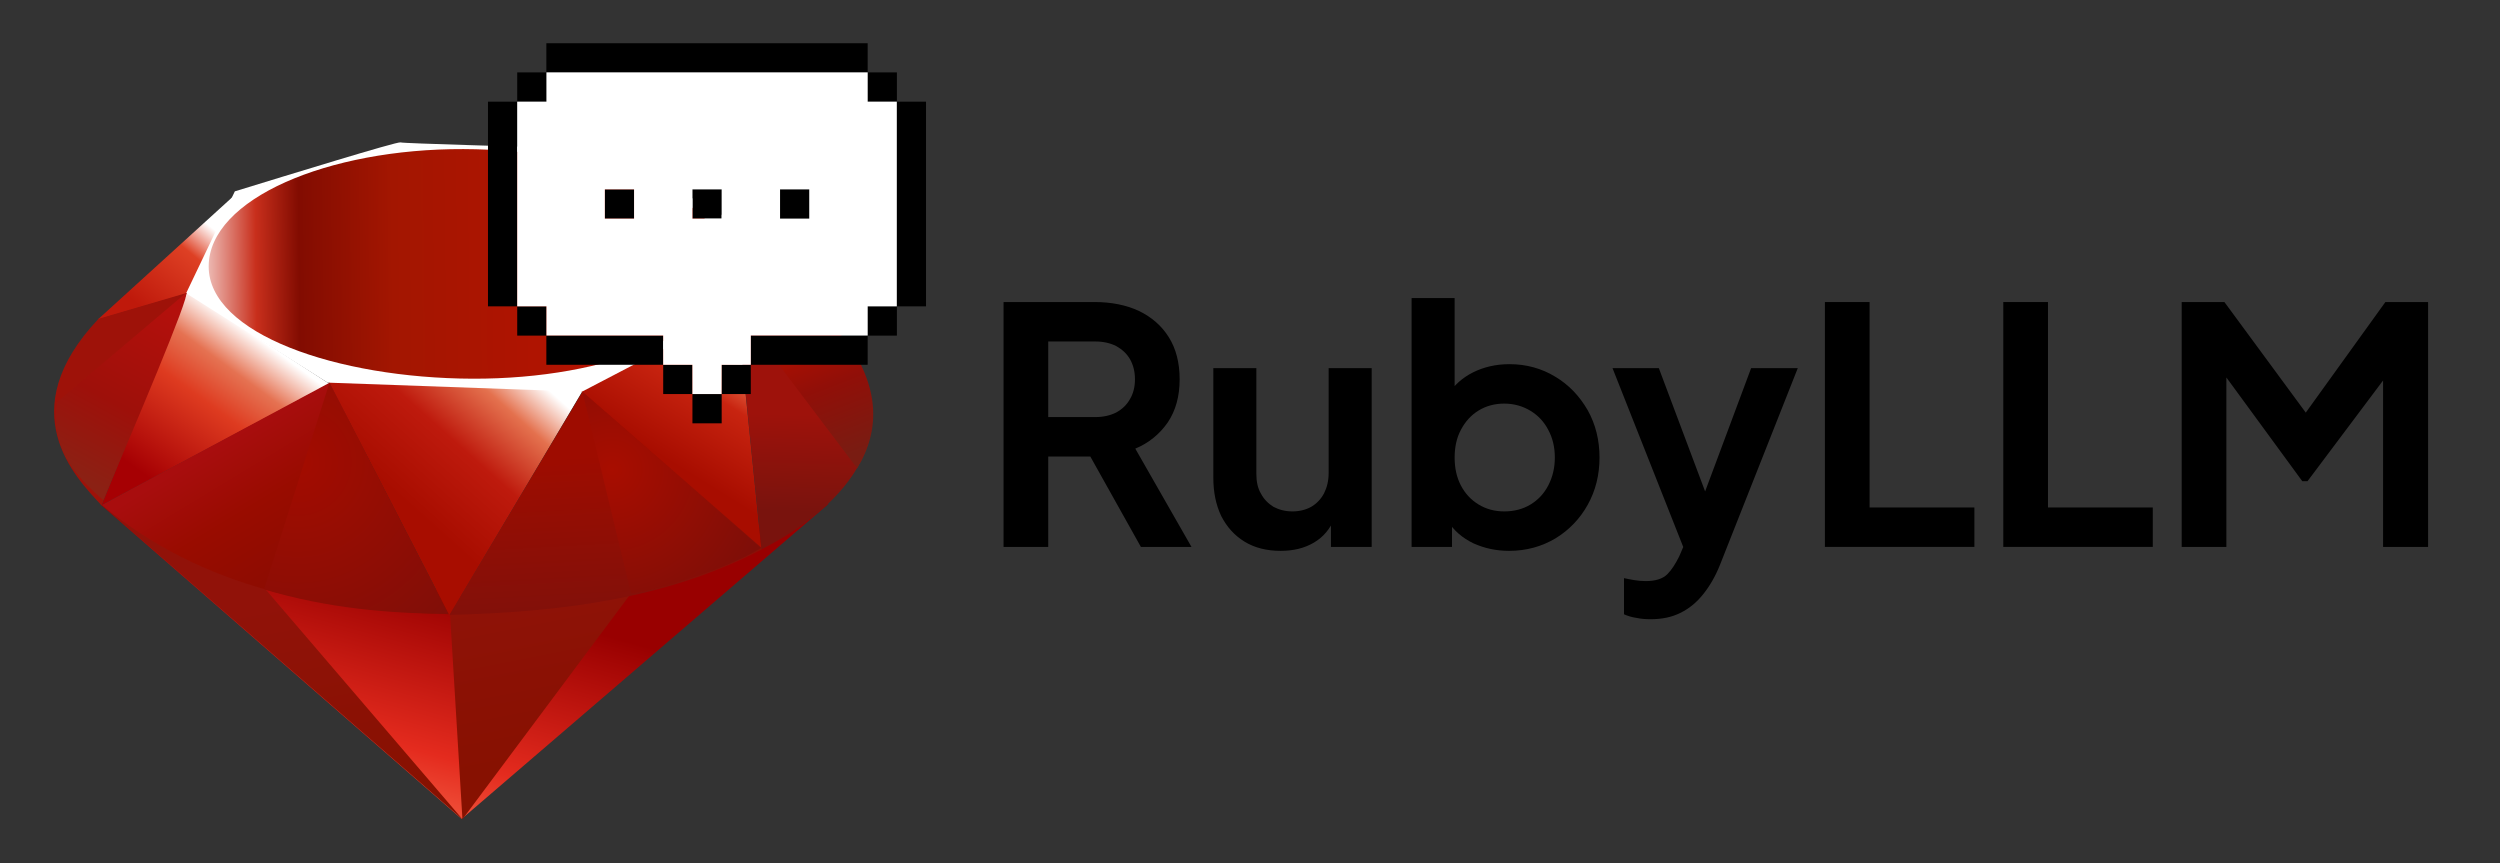 <?xml version="1.0" encoding="UTF-8" standalone="no"?>
<!DOCTYPE svg PUBLIC "-//W3C//DTD SVG 1.1//EN" "http://www.w3.org/Graphics/SVG/1.1/DTD/svg11.dtd">
<svg width="100%" height="100%" viewBox="0 0 1483 512" version="1.1" xmlns="http://www.w3.org/2000/svg" xmlns:xlink="http://www.w3.org/1999/xlink" xml:space="preserve" xmlns:serif="http://www.serif.com/" style="fill-rule:evenodd;clip-rule:evenodd;stroke-linejoin:round;stroke-miterlimit:2;">
    <rect x="0" y="0" width="1483" height="512" fill="#333333" stroke="none"/>
    <g transform="matrix(1,0,0,1,0,-582.045)">
        <g id="Big" transform="matrix(2.896,0,0,1,0,582.045)">
            <rect x="0" y="0" width="512" height="512" style="fill:none;"/>
            <g transform="matrix(0.837,0,0,1.149,-6.418,9.063)">
                <g transform="matrix(0.566,1.191,-0.565,1.193,120.907,-31.486)">
                    <g>
                        <path id="polygon3282" d="M153.5,130.41L40.38,197.58L186.849,187.641L198.13,39.95L153.5,130.41Z" style="fill:url(#_Linear1);"/>
                        <path id="polygon3293" d="M187.089,187.54L174.5,100.65L140.209,145.93L187.089,187.54Z" style="fill:url(#_Linear2);"/>
                        <path id="polygon3304" d="M187.259,187.54L95.03,180.3L40.87,197.391L187.259,187.54Z" style="fill:url(#_Linear3);"/>
                        <path id="polygon3319" d="M41,197.41L64.04,121.93L13.34,132.771L41,197.41Z" style="fill:url(#_Linear4);"/>
                        <path id="polygon3334" d="M140.2,146.18L119,63.14L58.33,120.01L140.2,146.18Z" style="fill:url(#_Linear5);"/>
                        <path id="polygon3349" d="M193.32,64.31L135.97,17.47L120,69.1L193.32,64.31Z" style="fill:url(#_Linear6);"/>
                        <path id="polygon3362" d="M166.5,0.77L132.77,19.41L111.49,0.52L166.5,0.77Z" style="fill:url(#_Linear7);"/>
                        <path id="polygon3375" d="M0,158.09L14.13,132.32L2.7,101.62L0,158.09Z" style="fill:url(#_Linear8);"/>
                        <path id="path3377" d="M1.94,100.65L13.44,133.27L63.41,122.059L120.46,69.039L136.56,17.9L111.209,0L68.109,16.13C54.53,28.76 28.18,53.75 27.23,54.22C26.29,54.7 9.83,85.81 1.94,100.65Z" style="fill:white;"/>
                        <path id="path3400" d="M42.32,42.05C71.75,12.87 109.69,-4.37 124.25,10.32C138.801,25.01 123.37,60.71 93.94,89.88C64.51,119.05 27.04,137.24 12.49,122.55C-2.07,107.87 12.89,71.22 42.32,42.05Z" style="fill:url(#_Linear9);"/>
                        <path id="path3413" d="M41,197.38L63.86,121.66L139.78,146.05C112.33,171.79 81.8,193.55 41,197.38Z" style="fill:url(#_Linear10);"/>
                        <path id="path3424" d="M120.56,68.89L140.05,146.09C162.98,121.98 183.56,96.06 193.639,64L120.56,68.89Z" style="fill:url(#_Linear11);"/>
                        <path id="path3435" d="M193.44,64.39C201.24,40.85 203.04,7.08 166.259,0.81L136.079,17.48L193.44,64.39Z" style="fill:url(#_Linear12);"/>
                        <path id="path3437" d="M0,157.75C1.08,196.601 29.11,197.18 41.05,197.521L13.47,133.11L0,157.75Z" style="fill:rgb(158,18,9);"/>
                        <path id="path3448" d="M120.669,69.01C138.289,79.84 173.8,101.59 174.52,101.99C175.639,102.62 189.83,78.06 193.05,64.18L120.669,69.01Z" style="fill:url(#_Radial13);"/>
                        <path id="path3459" d="M63.83,121.66L94.39,180.62C112.46,170.82 126.61,158.88 139.57,146.09L63.83,121.66Z" style="fill:url(#_Radial14);"/>
                        <path id="path3472" d="M13.35,133.19L9.02,184.75C17.19,195.91 28.43,196.88 40.22,196.01C31.69,174.78 14.65,132.33 13.35,133.19Z" style="fill:url(#_Linear15);"/>
                        <path id="path3485" d="M135.9,17.61L196.61,26.13C193.37,12.4 183.42,3.54 166.46,0.77L135.9,17.61Z" style="fill:url(#_Linear16);"/>
                    </g>
                </g>
                <g transform="matrix(0.268,0,0,0.566,127.089,-0.682)">
                    <path id="XMLID_101_" d="M53.3,53.3L346.7,53.3L346.7,26.7L53.3,26.7L53.3,53.3Z" style="fill-rule:nonzero;"/>
                    <rect id="XMLID_177_" x="26.7" y="53.3" width="26.7" height="26.7"/>
                    <rect id="XMLID_178_" x="346.7" y="53.3" width="26.7" height="26.7"/>
                    <path id="XMLID_179_" d="M373.3,80L373.3,266.7L400,266.7L400,80L373.3,80Z" style="fill-rule:nonzero;"/>
                    <rect id="XMLID_180_" x="106.7" y="160" width="26.7" height="26.7"/>
                    <rect id="XMLID_181_" x="186.7" y="160" width="26.7" height="26.7"/>
                    <rect id="XMLID_182_" x="266.7" y="160" width="26.7" height="26.7"/>
                    <path id="XMLID_183_" d="M26.7,266.7L26.7,80L0,80L0,266.7L26.7,266.7Z" style="fill-rule:nonzero;"/>
                    <rect id="XMLID_184_" x="26.7" y="266.7" width="26.7" height="26.7"/>
                    <rect id="XMLID_185_" x="346.7" y="266.7" width="26.7" height="26.7"/>
                    <path id="XMLID_211_" d="M160,293.3L53.3,293.3L53.3,320L160,320L160,293.3Z" style="fill-rule:nonzero;"/>
                    <path id="XMLID_212_" d="M346.7,293.3L240,293.3L240,320L346.7,320L346.7,293.3Z" style="fill-rule:nonzero;"/>
                    <rect id="XMLID_213_" x="160" y="320" width="26.7" height="26.7"/>
                    <rect id="XMLID_214_" x="213.3" y="320" width="26.7" height="26.7"/>
                    <rect id="XMLID_215_" x="186.7" y="346.7" width="26.7" height="26.7"/>
                </g>
                <g transform="matrix(0.134,0,0,0.283,127.089,-0.682)">
                    <path d="M53.4,533.4L53.4,160L106.8,160L106.8,106.6L693.4,106.6L693.4,160L746.6,160L746.6,533.4L693.4,533.4L693.4,586.6L480,586.6L480,640L426.6,640L426.6,693.4L373.4,693.4L373.4,640L320,640L320,586.6L106.8,586.6L106.8,533.4L53.4,533.4ZM266.8,320L213.4,320L213.4,373.4L266.8,373.4L266.8,320ZM426.8,320L373.4,320L373.4,373.4L426.8,373.4L426.8,320ZM586.8,320L533.4,320L533.4,373.4L586.8,373.4L586.8,320Z" style="fill:white;"/>
                </g>
            </g>
            <g transform="matrix(1.402,0,0,4.062,161.177,-371.155)">
                <g transform="matrix(48,0,0,48,28.202,171.241)">
                    <path d="M0.072,-0L0.072,-0.745L0.349,-0.745C0.4,-0.745 0.445,-0.736 0.484,-0.718C0.523,-0.699 0.553,-0.673 0.575,-0.638C0.597,-0.603 0.608,-0.56 0.608,-0.51C0.608,-0.458 0.596,-0.415 0.572,-0.379C0.547,-0.343 0.514,-0.316 0.473,-0.299L0.644,-0L0.49,-0L0.307,-0.327L0.395,-0.275L0.208,-0.275L0.208,-0L0.072,-0ZM0.208,-0.395L0.351,-0.395C0.376,-0.395 0.397,-0.4 0.415,-0.409C0.433,-0.419 0.447,-0.432 0.457,-0.45C0.467,-0.467 0.472,-0.487 0.472,-0.51C0.472,-0.533 0.467,-0.553 0.457,-0.571C0.447,-0.588 0.433,-0.601 0.415,-0.611C0.397,-0.62 0.376,-0.625 0.351,-0.625L0.208,-0.625L0.208,-0.395Z" style="fill-rule:nonzero;"/>
                </g>
                <g transform="matrix(48,0,0,48,59.906,171.241)">
                    <path d="M0.255,0.012C0.213,0.012 0.176,0.003 0.145,-0.016C0.114,-0.035 0.091,-0.061 0.074,-0.094C0.058,-0.128 0.05,-0.166 0.05,-0.211L0.05,-0.544L0.181,-0.544L0.181,-0.222C0.181,-0.199 0.185,-0.179 0.195,-0.162C0.204,-0.145 0.217,-0.132 0.233,-0.122C0.25,-0.113 0.269,-0.108 0.291,-0.108C0.312,-0.108 0.332,-0.113 0.348,-0.122C0.365,-0.132 0.378,-0.146 0.387,-0.163C0.396,-0.181 0.401,-0.201 0.401,-0.225L0.401,-0.544L0.532,-0.544L0.532,-0L0.408,-0L0.408,-0.107L0.419,-0.088C0.406,-0.055 0.385,-0.03 0.356,-0.013C0.327,0.004 0.294,0.012 0.255,0.012Z" style="fill-rule:nonzero;"/>
                </g>
                <g transform="matrix(48,0,0,48,88.346,171.241)">
                    <path d="M0.358,0.012C0.318,0.012 0.282,0.004 0.249,-0.011C0.216,-0.027 0.19,-0.049 0.171,-0.079L0.184,-0.105L0.184,-0L0.061,-0L0.061,-0.757L0.192,-0.757L0.192,-0.436L0.172,-0.463C0.19,-0.492 0.216,-0.515 0.248,-0.531C0.28,-0.547 0.317,-0.556 0.359,-0.556C0.41,-0.556 0.457,-0.543 0.498,-0.518C0.54,-0.493 0.572,-0.459 0.597,-0.416C0.621,-0.373 0.633,-0.325 0.633,-0.272C0.633,-0.219 0.621,-0.171 0.597,-0.128C0.573,-0.085 0.54,-0.051 0.499,-0.026C0.457,-0.001 0.41,0.012 0.358,0.012ZM0.343,-0.108C0.373,-0.108 0.4,-0.115 0.423,-0.129C0.446,-0.143 0.464,-0.162 0.477,-0.187C0.49,-0.212 0.497,-0.24 0.497,-0.272C0.497,-0.304 0.49,-0.332 0.477,-0.356C0.464,-0.381 0.446,-0.4 0.423,-0.414C0.4,-0.428 0.373,-0.436 0.343,-0.436C0.314,-0.436 0.288,-0.429 0.265,-0.415C0.242,-0.401 0.224,-0.381 0.211,-0.356C0.198,-0.332 0.192,-0.303 0.192,-0.272C0.192,-0.24 0.198,-0.212 0.211,-0.187C0.224,-0.162 0.242,-0.143 0.265,-0.129C0.288,-0.115 0.314,-0.108 0.343,-0.108Z" style="fill-rule:nonzero;"/>
                </g>
                <g transform="matrix(48,0,0,48,120.098,171.241)">
                    <path d="M0.127,0.22C0.112,0.22 0.098,0.219 0.084,0.216C0.07,0.214 0.057,0.21 0.046,0.205L0.046,0.095C0.055,0.097 0.065,0.099 0.077,0.101C0.089,0.103 0.101,0.104 0.112,0.104C0.142,0.104 0.164,0.097 0.178,0.083C0.191,0.07 0.203,0.051 0.214,0.029L0.25,-0.055L0.248,0.055L0.011,-0.544L0.152,-0.544L0.318,-0.102L0.268,-0.102L0.433,-0.544L0.575,-0.544L0.338,0.055C0.324,0.09 0.307,0.119 0.287,0.144C0.267,0.169 0.244,0.188 0.217,0.201C0.191,0.214 0.161,0.22 0.127,0.22Z" style="fill-rule:nonzero;"/>
                </g>
                <g transform="matrix(48,0,0,48,148.202,171.241)">
                    <path d="M0.072,-0L0.072,-0.745L0.208,-0.745L0.208,-0.12L0.527,-0.12L0.527,-0L0.072,-0Z" style="fill-rule:nonzero;"/>
                </g>
                <g transform="matrix(48,0,0,48,174.266,171.241)">
                    <path d="M0.072,-0L0.072,-0.745L0.208,-0.745L0.208,-0.12L0.527,-0.12L0.527,-0L0.072,-0Z" style="fill-rule:nonzero;"/>
                </g>
                <g transform="matrix(48,0,0,48,200.33,171.241)">
                    <path d="M0.072,-0L0.072,-0.745L0.202,-0.745L0.481,-0.366L0.419,-0.366L0.692,-0.745L0.822,-0.745L0.822,-0L0.685,-0L0.685,-0.59L0.738,-0.577L0.455,-0.2L0.439,-0.2L0.163,-0.577L0.208,-0.59L0.208,-0L0.072,-0Z" style="fill-rule:nonzero;"/>
                </g>
                <g transform="matrix(48,0,0,48,243.194,171.241)">
                </g>
            </g>
        </g>
    </g>
    <defs>
        <linearGradient id="_Linear1" x1="0" y1="0" x2="1" y2="0" gradientUnits="userSpaceOnUse" gradientTransform="matrix(-41.797,-73.796,73.796,-41.797,174.074,215.549)"><stop offset="0" style="stop-color:rgb(251,118,85);stop-opacity:1"/><stop offset="0" style="stop-color:rgb(251,118,85);stop-opacity:1"/><stop offset="0.41" style="stop-color:rgb(228,43,30);stop-opacity:1"/><stop offset="0.99" style="stop-color:rgb(153,0,0);stop-opacity:1"/><stop offset="1" style="stop-color:rgb(153,0,0);stop-opacity:1"/></linearGradient>
        <linearGradient id="_Linear2" x1="0" y1="0" x2="1" y2="0" gradientUnits="userSpaceOnUse" gradientTransform="matrix(-53.867,-36.148,36.148,-53.867,194.895,153.558)"><stop offset="0" style="stop-color:rgb(135,17,1);stop-opacity:1"/><stop offset="0" style="stop-color:rgb(135,17,1);stop-opacity:1"/><stop offset="0.99" style="stop-color:rgb(145,18,9);stop-opacity:1"/><stop offset="1" style="stop-color:rgb(145,18,9);stop-opacity:1"/></linearGradient>
        <linearGradient id="_Linear3" x1="0" y1="0" x2="1" y2="0" gradientUnits="userSpaceOnUse" gradientTransform="matrix(-53.866,-36.147,36.147,-53.866,151.795,217.785)"><stop offset="0" style="stop-color:rgb(135,17,1);stop-opacity:1"/><stop offset="0" style="stop-color:rgb(135,17,1);stop-opacity:1"/><stop offset="0.99" style="stop-color:rgb(145,18,9);stop-opacity:1"/><stop offset="1" style="stop-color:rgb(145,18,9);stop-opacity:1"/></linearGradient>
        <linearGradient id="_Linear4" x1="0" y1="0" x2="1" y2="0" gradientUnits="userSpaceOnUse" gradientTransform="matrix(8.351,54.271,-54.271,8.351,38.696,127.391)"><stop offset="0" style="stop-color:white;stop-opacity:1"/><stop offset="0" style="stop-color:white;stop-opacity:1"/><stop offset="0.23" style="stop-color:rgb(229,114,82);stop-opacity:1"/><stop offset="0.46" style="stop-color:rgb(222,59,32);stop-opacity:1"/><stop offset="0.99" style="stop-color:rgb(166,0,3);stop-opacity:1"/><stop offset="1" style="stop-color:rgb(166,0,3);stop-opacity:1"/></linearGradient>
        <linearGradient id="_Linear5" x1="0" y1="0" x2="1" y2="0" gradientUnits="userSpaceOnUse" gradientTransform="matrix(3.077,55.387,-55.387,3.077,96.133,76.715)"><stop offset="0" style="stop-color:white;stop-opacity:1"/><stop offset="0" style="stop-color:white;stop-opacity:1"/><stop offset="0.23" style="stop-color:rgb(228,113,78);stop-opacity:1"/><stop offset="0.56" style="stop-color:rgb(190,26,13);stop-opacity:1"/><stop offset="0.99" style="stop-color:rgb(168,13,0);stop-opacity:1"/><stop offset="1" style="stop-color:rgb(168,13,0);stop-opacity:1"/></linearGradient>
        <linearGradient id="_Linear6" x1="0" y1="0" x2="1" y2="0" gradientUnits="userSpaceOnUse" gradientTransform="matrix(9.211,39.695,-39.695,9.211,147.103,25.521)"><stop offset="0" style="stop-color:white;stop-opacity:1"/><stop offset="0" style="stop-color:white;stop-opacity:1"/><stop offset="0.18" style="stop-color:rgb(228,99,66);stop-opacity:1"/><stop offset="0.4" style="stop-color:rgb(200,36,16);stop-opacity:1"/><stop offset="0.99" style="stop-color:rgb(168,13,0);stop-opacity:1"/><stop offset="1" style="stop-color:rgb(168,13,0);stop-opacity:1"/></linearGradient>
        <linearGradient id="_Linear7" x1="0" y1="0" x2="1" y2="0" gradientUnits="userSpaceOnUse" gradientTransform="matrix(39.693,-19.846,19.846,39.693,118.976,11.541)"><stop offset="0" style="stop-color:white;stop-opacity:1"/><stop offset="0" style="stop-color:white;stop-opacity:1"/><stop offset="0.54" style="stop-color:rgb(200,31,17);stop-opacity:1"/><stop offset="0.99" style="stop-color:rgb(191,9,5);stop-opacity:1"/><stop offset="1" style="stop-color:rgb(191,9,5);stop-opacity:1"/></linearGradient>
        <linearGradient id="_Linear8" x1="0" y1="0" x2="1" y2="0" gradientUnits="userSpaceOnUse" gradientTransform="matrix(3.267,32.708,-32.708,3.267,3.903,113.555)"><stop offset="0" style="stop-color:white;stop-opacity:1"/><stop offset="0" style="stop-color:white;stop-opacity:1"/><stop offset="0.31" style="stop-color:rgb(222,64,36);stop-opacity:1"/><stop offset="0.99" style="stop-color:rgb(191,25,11);stop-opacity:1"/><stop offset="1" style="stop-color:rgb(191,25,11);stop-opacity:1"/></linearGradient>
        <linearGradient id="_Linear9" x1="0" y1="0" x2="1" y2="0" gradientUnits="userSpaceOnUse" gradientTransform="matrix(153.571,-157.914,157.914,153.571,-18.556,155.105)"><stop offset="0" style="stop-color:rgb(189,0,18);stop-opacity:1"/><stop offset="0" style="stop-color:rgb(189,0,18);stop-opacity:1"/><stop offset="0.07" style="stop-color:white;stop-opacity:1"/><stop offset="0.17" style="stop-color:white;stop-opacity:1"/><stop offset="0.27" style="stop-color:rgb(200,47,28);stop-opacity:1"/><stop offset="0.33" style="stop-color:rgb(130,12,1);stop-opacity:1"/><stop offset="0.46" style="stop-color:rgb(163,22,1);stop-opacity:1"/><stop offset="0.72" style="stop-color:rgb(179,19,1);stop-opacity:1"/><stop offset="0.99" style="stop-color:rgb(232,38,9);stop-opacity:1"/><stop offset="1" style="stop-color:rgb(232,38,9);stop-opacity:1"/></linearGradient>
        <linearGradient id="_Linear10" x1="0" y1="0" x2="1" y2="0" gradientUnits="userSpaceOnUse" gradientTransform="matrix(-46.257,-11.417,11.417,-46.257,99.075,171.033)"><stop offset="0" style="stop-color:rgb(140,12,1);stop-opacity:1"/><stop offset="0" style="stop-color:rgb(140,12,1);stop-opacity:1"/><stop offset="0.54" style="stop-color:rgb(153,12,0);stop-opacity:1"/><stop offset="0.99" style="stop-color:rgb(168,13,14);stop-opacity:1"/><stop offset="1" style="stop-color:rgb(168,13,14);stop-opacity:1"/></linearGradient>
        <linearGradient id="_Linear11" x1="0" y1="0" x2="1" y2="0" gradientUnits="userSpaceOnUse" gradientTransform="matrix(-41.093,-36.831,36.831,-41.093,178.526,115.515)"><stop offset="0" style="stop-color:rgb(126,17,11);stop-opacity:1"/><stop offset="0" style="stop-color:rgb(126,17,11);stop-opacity:1"/><stop offset="0.99" style="stop-color:rgb(158,12,0);stop-opacity:1"/><stop offset="1" style="stop-color:rgb(158,12,0);stop-opacity:1"/></linearGradient>
        <linearGradient id="_Linear12" x1="0" y1="0" x2="1" y2="0" gradientUnits="userSpaceOnUse" gradientTransform="matrix(-20.469,-21.883,21.883,-20.469,193.624,47.937)"><stop offset="0" style="stop-color:rgb(121,19,13);stop-opacity:1"/><stop offset="0" style="stop-color:rgb(121,19,13);stop-opacity:1"/><stop offset="0.99" style="stop-color:rgb(158,18,11);stop-opacity:1"/><stop offset="1" style="stop-color:rgb(158,18,11);stop-opacity:1"/></linearGradient>
        <radialGradient id="_Radial13" cx="0" cy="0" r="1" gradientUnits="userSpaceOnUse" gradientTransform="matrix(50.358,0,0,50.358,143.832,79.388)"><stop offset="0" style="stop-color:rgb(168,13,0);stop-opacity:1"/><stop offset="0" style="stop-color:rgb(168,13,0);stop-opacity:1"/><stop offset="0.99" style="stop-color:rgb(126,14,8);stop-opacity:1"/><stop offset="1" style="stop-color:rgb(126,14,8);stop-opacity:1"/></radialGradient>
        <radialGradient id="_Radial14" cx="0" cy="0" r="1" gradientUnits="userSpaceOnUse" gradientTransform="matrix(66.944,0,0,66.944,74.092,145.751)"><stop offset="0" style="stop-color:rgb(163,12,0);stop-opacity:1"/><stop offset="0" style="stop-color:rgb(163,12,0);stop-opacity:1"/><stop offset="0.99" style="stop-color:rgb(128,14,8);stop-opacity:1"/><stop offset="1" style="stop-color:rgb(128,14,8);stop-opacity:1"/></radialGradient>
        <linearGradient id="_Linear15" x1="0" y1="0" x2="1" y2="0" gradientUnits="userSpaceOnUse" gradientTransform="matrix(-16.681,-56.594,56.594,-16.681,26.67,197.336)"><stop offset="0" style="stop-color:rgb(139,33,20);stop-opacity:1"/><stop offset="0" style="stop-color:rgb(139,33,20);stop-opacity:1"/><stop offset="0.43" style="stop-color:rgb(158,16,10);stop-opacity:1"/><stop offset="0.99" style="stop-color:rgb(179,16,12);stop-opacity:1"/><stop offset="1" style="stop-color:rgb(179,16,12);stop-opacity:1"/></linearGradient>
        <linearGradient id="_Linear16" x1="0" y1="0" x2="1" y2="0" gradientUnits="userSpaceOnUse" gradientTransform="matrix(37.398,16.508,-16.508,37.398,154.641,9.798)"><stop offset="0" style="stop-color:rgb(179,16,0);stop-opacity:1"/><stop offset="0" style="stop-color:rgb(179,16,0);stop-opacity:1"/><stop offset="0.44" style="stop-color:rgb(145,15,8);stop-opacity:1"/><stop offset="0.99" style="stop-color:rgb(121,28,18);stop-opacity:1"/><stop offset="1" style="stop-color:rgb(121,28,18);stop-opacity:1"/></linearGradient>
    </defs>
</svg>
